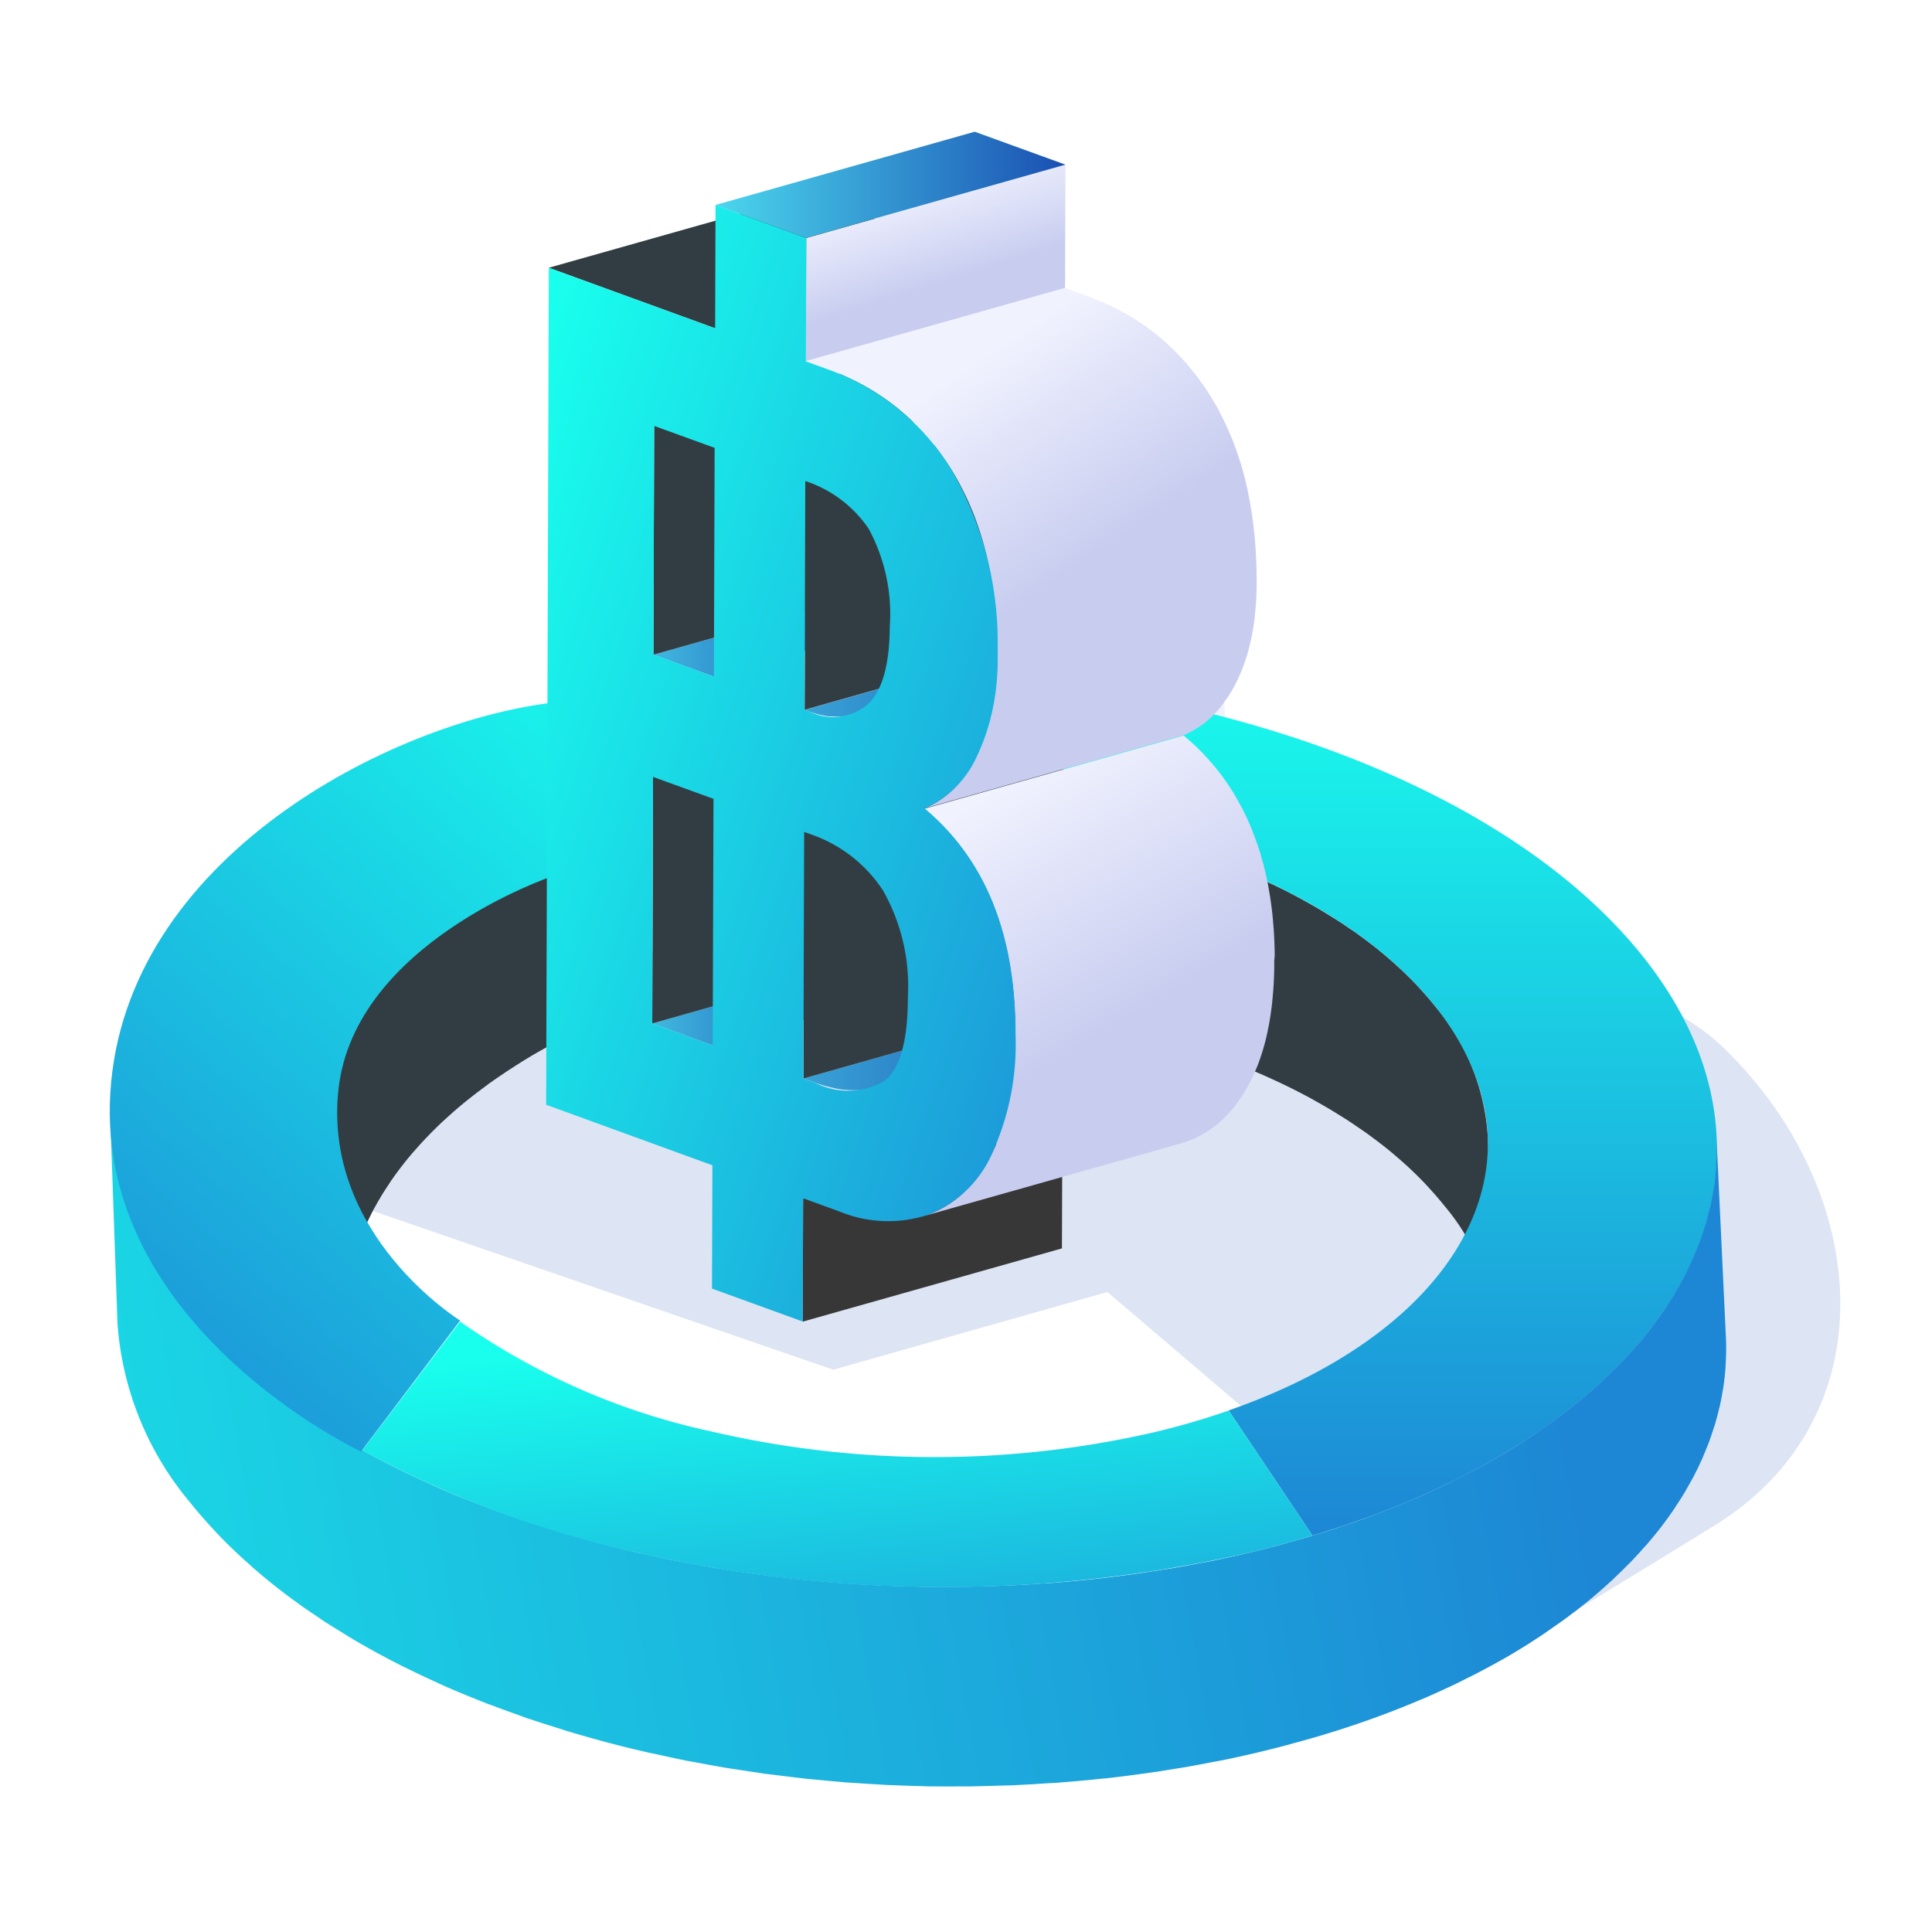 <svg xmlns="http://www.w3.org/2000/svg" xmlns:xlink="http://www.w3.org/1999/xlink" width="88" height="88" viewBox="0 0 88 88">
  <defs>
    <linearGradient id="linear-gradient" x1="8.55" y1="8.264" x2="12.501" y2="9.13" gradientUnits="objectBoundingBox">
      <stop offset="0.301" stop-color="#f0f2fe"/>
      <stop offset="0.719" stop-color="#c8cdf0"/>
    </linearGradient>
    <linearGradient id="linear-gradient-2" x1="0.5" x2="0.5" y2="1" gradientUnits="objectBoundingBox">
      <stop offset="0" stop-color="#19ffed"/>
      <stop offset="1" stop-color="#1d87d5"/>
    </linearGradient>
    <linearGradient id="linear-gradient-3" x1="-0.451" y1="0.5" x2="0.892" y2="0.397" xlink:href="#linear-gradient-2"/>
    <linearGradient id="linear-gradient-4" x2="1.08" y2="1.61" xlink:href="#linear-gradient-2"/>
    <linearGradient id="linear-gradient-5" x1="1.243" y1="-0.075" y2="1.331" xlink:href="#linear-gradient-2"/>
    <linearGradient id="linear-gradient-6" x1="-0.173" y1="0.5" x2="0.616" y2="0.5" gradientUnits="objectBoundingBox">
      <stop offset="0" stop-color="#4bd6ed"/>
      <stop offset="1" stop-color="#1a50b2"/>
    </linearGradient>
    <linearGradient id="linear-gradient-7" x1="-0.177" y1="0.5" x2="0.613" y2="0.5" xlink:href="#linear-gradient-6"/>
    <linearGradient id="linear-gradient-8" x1="-0.552" y1="0.5" x2="0.904" y2="0.5" xlink:href="#linear-gradient-6"/>
    <linearGradient id="linear-gradient-9" x1="-0.594" y1="0.5" x2="0.963" y2="0.5" xlink:href="#linear-gradient-6"/>
    <linearGradient id="linear-gradient-10" x1="-0.288" y1="0" x2="0.184" y2="1.114" xlink:href="#linear-gradient"/>
    <linearGradient id="linear-gradient-11" x1="0" y1="0.5" x2="1" y2="0.5" xlink:href="#linear-gradient-6"/>
    <linearGradient id="linear-gradient-12" x1="-0.187" y1="-0.169" x2="0.365" y2="1.106" xlink:href="#linear-gradient"/>
    <linearGradient id="linear-gradient-13" x1="-0.247" y1="0.131" x2="0.293" y2="1.062" xlink:href="#linear-gradient"/>
    <linearGradient id="linear-gradient-14" x1="0.061" y1="0.03" x2="1.209" y2="0.954" xlink:href="#linear-gradient-2"/>
  </defs>
  <g id="Icon_Refinace" data-name="Icon Refinace" transform="translate(-422 -269)">
    <rect id="Rectangle_626" data-name="Rectangle 626" width="88" height="88" transform="translate(422 269)" fill="#fff" opacity="0"/>
    <g id="Group_2178" data-name="Group 2178" transform="translate(426.908 262.707)">
      <g id="Group_2182" data-name="Group 2182" transform="translate(28.491 46.607)" opacity="0.15" style="mix-blend-mode: multiply;isolation: isolate">
        <g id="Group_744" data-name="Group 744">
          <path id="Path_1227" data-name="Path 1227" d="M714.5,390.646l28.5,9.829,12.491-3.539,18.818,16.054L783.1,407.6c8.047-4.933,7.2-15.277.444-21.8C774.369,376.953,729.55,376.175,714.5,390.646Z" transform="translate(-738.448 -378.4)" fill="#1a50b2"/>
        </g>
      </g>
      <g id="Group_2179" data-name="Group 2179">
        <path id="Path_3026" data-name="Path 3026" d="M133.711,436.2h0a.584.584,0,0,1,.1-.171l1.574-1.848.008-.01.008-.01.006-.011.006-.01,0-.01,0-.01h0l0-.01,0-.01,0-.011v-.028l-.428-9.095a.168.168,0,0,1-.01.06h0a.194.194,0,0,1-.037.061l-1.574,1.848a.325.325,0,0,0-.023.028l-.021.029-.018.029a.318.318,0,0,0-.016.029c-.005.009-.01.019-.014.028a.274.274,0,0,0-.012.029h0l-.01.03a.254.254,0,0,0-.008.03c0,.01,0,.021-.006.031s0,.022,0,.033a.313.313,0,0,0,0,.035v.016l.428,9.094A.426.426,0,0,1,133.711,436.2Z" transform="translate(-84.244 -389.194)" fill="url(#linear-gradient)"/>
        <path id="Path_3027" data-name="Path 3027" d="M73.7,466.431l-.513-11c-.012-.188-.018-.373-.023-.554,0-.041,0-.078.006-.119,0-.2,0-.4.02-.593a1.069,1.069,0,0,1,0-.143.282.282,0,0,1,.006-.043c.009-.125.02-.245.031-.365s.03-.243.05-.366c0,0,0,0,0-.011,0-.036.012-.069.017-.1.017-.1.033-.2.051-.3s.039-.2.062-.3a.345.345,0,0,1,.013-.065c.013-.066.036-.133.05-.2.034-.143.073-.282.112-.422.009-.034.014-.066.023-.1,0-.011.008-.023.009-.034.018-.051.038-.1.056-.15.041-.136.084-.266.13-.4.017-.056.035-.107.053-.159s.036-.088.058-.13c.049-.128.1-.251.154-.375.022-.053.04-.1.06-.152s.041-.089.065-.138c.061-.121.12-.248.185-.371.025-.059.051-.118.079-.173.022-.038.04-.075.063-.113l.213-.38c.036-.073.078-.143.118-.207l.041-.059c.08-.138.169-.269.256-.4.039-.064.078-.128.122-.193a.377.377,0,0,1,.035-.047c.065-.092.126-.184.2-.278q.134-.19.273-.365c.085-.11.165-.218.252-.323.2-.249.416-.5.639-.74.074-.08.148-.161.225-.237.025-.029.054-.064.084-.094s.08-.078.121-.122c.163-.166.334-.334.507-.5l.091-.091a.211.211,0,0,1,.039-.033.4.4,0,0,1,.067-.058c.065-.063.135-.126.205-.19.211-.187.421-.374.645-.555a.165.165,0,0,0,.041-.029c.143-.118.3-.236.448-.357s.306-.234.466-.348c.02-.017.036-.028.051-.043s.036-.028.058-.039a.537.537,0,0,1,.082-.058c.109-.082.22-.16.335-.239s.251-.174.38-.258.237-.155.354-.23l.241-.157c.045-.03.091-.061.138-.087l.455-.273c.152-.091.309-.18.466-.272,0-.006.012-.009.021-.013.158-.088.311-.174.47-.258s.322-.174.483-.252a.873.873,0,0,1,.1-.054c.047-.025.09-.05.133-.069a1.35,1.35,0,0,0,.136-.066l1.366,10.775c-.106.046-.211.1-.311.144-.175.084-.354.169-.527.257-.126.062-.252.125-.372.19-.324.164-.642.336-.953.511a.04.04,0,0,1-.017.01c-.32.178-.624.361-.926.548-.125.082-.25.159-.375.241s-.238.151-.354.23-.256.172-.383.26c-.111.077-.226.156-.333.233-.069.048-.129.1-.194.145-.312.231-.619.465-.914.705-.036.032-.08.062-.116.095-.27.222-.528.45-.776.679-.066.058-.132.12-.2.182-.173.164-.34.331-.507.5-.067.073-.14.143-.207.215-.15.157-.294.316-.437.48l-.155.174c-.182.212-.358.429-.524.645-.021.028-.041.059-.066.088-.137.182-.272.369-.4.555-.054.079-.1.161-.158.24-.087.135-.174.266-.255.4-.051.088-.1.177-.159.266-.069.129-.143.256-.212.38l-.058.115-.085.171c-.061.122-.121.243-.181.369-.043.1-.086.2-.125.29-.054.125-.11.249-.153.375-.039.094-.077.193-.111.29-.047.132-.094.264-.135.4-.03.091-.059.187-.088.282-.039.14-.074.279-.109.417-.021.088-.047.178-.062.269-.046.2-.08.4-.115.6-.007.038-.013.08-.021.118-.035.245-.06.486-.081.727,0,.062,0,.127-.008.189-.01.2-.019.4-.019.594C73.7,466.1,73.7,466.27,73.7,466.431Z" transform="translate(-62.937 -399.344)" fill="#323d43"/>
        <path id="Path_3028" data-name="Path 3028" d="M140.164,448.407a10.179,10.179,0,0,0-2.39-5.858c-.165-.208-.34-.411-.519-.613l-.133-.148c-.182-.2-.367-.4-.562-.589l-.03-.028c-.187-.185-.383-.367-.582-.547l-.153-.137c-.21-.184-.424-.367-.646-.546l-.059-.046c-.208-.166-.422-.328-.639-.489l-.171-.125c-.048-.035-.1-.071-.144-.105-.1-.069-.2-.133-.3-.2-.141-.1-.281-.193-.424-.287s-.284-.18-.428-.269-.295-.184-.446-.273c-.043-.026-.084-.053-.128-.078-.155-.091-.315-.179-.474-.267l-.211-.119c-.268-.146-.54-.29-.818-.43l-.033-.016c-.405-.2-.822-.4-1.246-.586-.044-.02-.085-.042-.129-.061-.075-.033-.154-.062-.229-.1q-.44-.189-.891-.368c-.078-.031-.152-.065-.23-.1-.048-.019-.1-.035-.147-.053-.324-.124-.652-.243-.983-.359-.065-.023-.128-.048-.195-.071l-.041-.013q-.6-.2-1.209-.389l-.053-.017c-.1-.029-.2-.055-.293-.083-.288-.085-.578-.168-.871-.247l-.132-.038q-.42-.111-.846-.214l-1.036-.3-.022-.005-.046-.01-.045-.008-.046-.007-.032,0h-.013l-.047,0-.048,0-.049,0h-.1l-.055,0-.059.006-.013,0h-.009l-.045.006c-.03,0-.06.01-.089.016l-.023.006c-.032.007-.064.017-.1.026s-.057.016-.084.026-.059.024-.088.037-.042.016-.061.026l-.021.012-.023.013c-.013.008-.028.015-.04.023s-.039.025-.057.038l-.025.019-.007.005-.012.01c-.013.01-.025.021-.037.032l-.032.031-.028.03,0,0-1.582,1.857a.286.286,0,0,1-.064.057l0,0a.431.431,0,0,1-.054.027.47.47,0,0,1-.084.029c-.011,0-.022.007-.033.009h0a.575.575,0,0,1-.1.009h0a.578.578,0,0,1-.1-.007h0a.479.479,0,0,1-.089-.022h0a.35.35,0,0,1-.074-.037l0,0a.236.236,0,0,1-.058-.052l-4.843-8a.165.165,0,0,1-.023-.074l.428,9.094a.165.165,0,0,0,.023.074l4.843,8a.254.254,0,0,0,.05.047l.008,0,0,0,.012.008.018.01.018.008.017.007.01,0h0l.005,0,.016.005.016,0,.015,0,.016,0,.016,0h.016l.016,0h.108l.022,0,.024,0,.01,0h0l.015,0,.018-.006a.461.461,0,0,0,.084-.029c.005,0,.012,0,.018-.006l.03-.016.006,0,0,0,.012-.008.015-.012.014-.013.011-.011.011-.011v0l1.582-1.858a.794.794,0,0,1,.111-.106l.007-.005a.921.921,0,0,1,.123-.081l.022-.013c.026-.014.055-.026.083-.039s.057-.026.087-.037.056-.018.085-.026.062-.019.094-.026c.051-.012.1-.021.157-.028h.01a1.818,1.818,0,0,1,.188-.011h0a1.721,1.721,0,0,1,.191.01h0a1.57,1.57,0,0,1,.19.033l1.036.3c.329.08.655.165.979.252.292.078.58.161.868.246.116.034.234.066.349.1q.612.186,1.209.389c.079.027.155.056.234.084q.5.173.984.358c.127.049.252.1.379.15q.45.179.889.368c.12.051.241.1.359.156.424.189.84.383,1.246.587q.431.217.849.444c.073.04.143.081.214.121q.3.169.6.344c.152.09.3.182.448.274s.285.177.424.268.286.191.427.288.3.2.441.306l.171.125c.217.16.431.322.638.487l.06.048c.222.178.436.36.645.545l.155.137c.2.179.394.36.58.545l.031.029c.194.193.38.39.561.589l.133.147c.179.2.354.406.519.614a10.182,10.182,0,0,1,2.39,5.858Z" transform="translate(-77.308 -390.415)" fill="#323d43"/>
        <path id="Path_3030" data-name="Path 3030" d="M132.181,465.309l-3.819-5.7c10.658-3.717,14.891-11.509,9.41-18.405-2.971-3.738-8.241-6.515-14.391-8l-1.038-.3a1.432,1.432,0,0,0-1.353.329l-1.584,1.856a.49.49,0,0,1-.659.013l-4.847-8c-.078-.135.053-.286.275-.323l13.444-2.15a.452.452,0,0,1,.414.117.159.159,0,0,1-.01.218l-1.572,1.844a.461.461,0,0,0-.023.621.852.852,0,0,0,.37.255c8.745,2.065,16.245,5.979,20.452,11.269C155.232,449.005,148.469,460.412,132.181,465.309Z" transform="translate(-77.308 -389.072)" fill="url(#linear-gradient-2)"/>
        <path id="Path_3031" data-name="Path 3031" d="M111.918,486.721c.168-.049.332-.1.5-.151.254-.078.507-.155.756-.236.174-.056.344-.114.515-.172.236-.079.471-.159.7-.241.173-.061.342-.124.512-.187q.337-.124.667-.252c.169-.066.336-.132.5-.2q.323-.13.638-.264.246-.1.486-.209c.209-.091.413-.184.618-.279.156-.072.311-.143.465-.216.2-.1.4-.2.6-.3.1-.051.207-.1.307-.151.039-.02.076-.042.115-.062.365-.189.724-.381,1.073-.578l.033-.018c.36-.2.707-.412,1.049-.623l.1-.061c.112-.069.218-.141.327-.212.135-.087.271-.173.4-.261s.288-.2.431-.3.258-.178.384-.268c.03-.022.063-.043.093-.065.173-.125.34-.252.507-.379l.116-.087c.216-.168.429-.336.636-.507l.038-.033q.457-.379.881-.77c.024-.023.051-.044.076-.066.051-.047.1-.1.146-.143q.3-.281.579-.568c.045-.046.094-.09.138-.135s.064-.071.1-.107c.172-.181.337-.363.5-.548.046-.051.1-.1.141-.154.013-.015.024-.03.037-.045q.31-.363.6-.732l.006-.008c.022-.029.04-.058.062-.086.16-.212.315-.425.462-.64l.039-.055c.049-.072.092-.146.14-.219.1-.151.2-.3.292-.456.019-.031.04-.06.058-.091.043-.071.08-.143.121-.214.083-.144.165-.288.243-.433.022-.042.048-.082.069-.124.034-.065.062-.132.1-.2.071-.141.139-.283.2-.424.024-.051.052-.1.075-.155s.046-.116.071-.174c.061-.142.119-.284.174-.427.024-.061.053-.121.075-.183s.031-.1.049-.146c.054-.151.1-.3.151-.453.022-.07.049-.139.07-.209.012-.037.019-.075.03-.112.046-.159.086-.318.125-.477.019-.077.042-.153.06-.23.006-.024.008-.049.014-.073.049-.224.09-.449.126-.675.007-.042.017-.082.023-.124l0-.015q.061-.412.092-.827c0-.017,0-.033.005-.05,0-.054,0-.108.005-.161q.02-.339.021-.68c0-.044,0-.088,0-.132,0-.141-.006-.283-.013-.424l-.428-9.095c.009.186.008.371.008.556q0,.341-.021.68c0,.07-.005.141-.01.211-.021.277-.051.553-.092.828-.006.046-.017.091-.024.137q-.054.339-.126.677c-.022.1-.049.2-.074.3-.039.159-.08.318-.125.477-.031.107-.065.214-.1.322-.048.151-.1.3-.152.453-.039.11-.081.22-.123.329-.056.143-.114.285-.175.427-.048.11-.1.22-.146.329-.066.142-.134.284-.2.425-.054.107-.108.214-.164.32-.078.146-.16.29-.243.434-.059.1-.117.2-.178.306-.094.153-.193.306-.293.458-.06.091-.117.182-.178.272q-.221.322-.463.64c-.023.031-.044.063-.068.094-.189.247-.388.49-.594.732-.058.067-.119.133-.177.2-.162.184-.327.367-.5.548-.076.081-.156.161-.234.241q-.281.287-.58.568c-.074.07-.146.14-.221.209q-.425.391-.881.77-.328.273-.673.541l-.116.087q-.294.225-.6.445c-.126.091-.256.18-.385.269s-.284.2-.431.3-.268.175-.4.261-.284.183-.429.273c-.342.211-.69.421-1.049.623l-.03.016c-.35.2-.71.39-1.077.58-.139.072-.281.142-.422.213-.2.1-.4.2-.6.3-.153.073-.309.145-.465.216-.2.094-.409.188-.617.279-.161.071-.323.141-.487.209q-.316.134-.638.264c-.166.067-.333.134-.5.2q-.33.128-.667.252c-.17.063-.34.126-.512.187-.231.082-.467.162-.7.241-.171.058-.341.116-.515.173-.249.08-.5.158-.756.236-.166.051-.33.1-.5.151-.284.083-.573.163-.864.243-.143.039-.284.08-.43.119q-.656.173-1.33.334c-.538.128-1.079.245-1.622.357-.178.037-.357.069-.536.1-.368.072-.737.142-1.107.207-.209.036-.42.07-.63.1q-.56.091-1.121.173l-.4.056c-.516.07-1.033.135-1.551.191q-.989.108-1.983.183c-.214.016-.428.027-.641.041-.425.028-.85.055-1.276.074-.259.012-.519.019-.779.028-.366.012-.731.023-1.1.029-.273,0-.546.005-.819.006-.345,0-.689,0-1.033,0q-.417-.006-.834-.017-.5-.013-1-.034-.419-.017-.837-.04-.494-.027-.987-.062c-.278-.02-.556-.04-.833-.063-.327-.028-.654-.058-.979-.09-.275-.027-.55-.054-.823-.085-.327-.037-.654-.078-.98-.119-.268-.034-.537-.067-.8-.105-.332-.047-.661-.1-.991-.15-.259-.04-.52-.08-.778-.124-.342-.058-.682-.123-1.021-.186-.244-.046-.489-.089-.731-.137-.37-.074-.737-.155-1.1-.236-.241-.053-.483-.1-.722-.158q-.821-.192-1.629-.406-.866-.23-1.712-.485c-.168-.05-.333-.105-.5-.157-.406-.126-.81-.254-1.209-.389-.2-.067-.394-.137-.59-.207q-.579-.2-1.146-.418c-.286-.109-.573-.217-.854-.331l-.263-.105q-.634-.259-1.25-.534c-.1-.046-.2-.092-.3-.139q-.5-.228-.992-.466c-.105-.051-.212-.1-.317-.154q-.575-.285-1.131-.584l-.112-.059c-.395-.214-.781-.435-1.161-.659-.207-.122-.407-.248-.609-.374s-.421-.258-.626-.391-.388-.261-.581-.392c-.21-.143-.422-.284-.626-.43l-.215-.157c-.294-.215-.583-.433-.864-.655L64,470.649c-.314-.251-.618-.507-.914-.767-.069-.06-.137-.122-.2-.183q-.409-.366-.8-.743c-.028-.027-.058-.054-.086-.082-.275-.273-.539-.551-.8-.833l-.182-.2c-.256-.287-.5-.577-.739-.872a15.265,15.265,0,0,1-3.245-8.618l.333,9.523a14.227,14.227,0,0,0,3.34,8.189c.235.3.484.586.739.872.06.067.12.135.182.2.257.282.521.56.8.833l.086.082c.257.252.523.5.8.743l.2.182q.445.39.915.768l.156.122q.423.334.865.656c.071.052.142.1.214.156l.139.1c.159.113.327.22.489.331.193.13.382.263.579.39s.418.262.629.392.4.251.607.372l.112.069q.516.3,1.05.591l.112.058c.309.166.621.331.939.49.063.032.128.062.191.093.105.053.212.1.318.155q.49.239.993.467c.1.046.2.092.3.137.053.024.1.049.157.072q.539.238,1.093.462l.264.106c.178.072.354.144.534.214.1.04.214.076.32.116.377.144.76.282,1.145.418.13.046.255.1.385.141.068.023.138.044.206.066.4.134.8.263,1.206.388.137.043.27.09.408.132l.094.027q.846.253,1.711.485h0q.8.214,1.625.405l.177.041c.18.042.363.076.544.116.367.081.734.162,1.1.237l.147.031c.193.038.388.069.582.106.34.064.679.128,1.022.186l.205.037c.19.031.383.057.573.087.329.051.658.1.989.15l.259.039c.182.024.366.043.548.067.326.041.651.082.978.119.1.012.2.026.308.037.171.019.344.031.516.048.325.032.652.063.979.09.119.01.237.024.356.033.159.012.318.019.477.03q.493.035.988.062c.135.007.268.019.4.025s.289.009.433.015q.5.021,1,.034c.152,0,.3.012.454.015.126,0,.254,0,.381,0q.515.007,1.032,0c.168,0,.336,0,.505,0,.1,0,.21-.007.315-.008.364-.006.729-.017,1.093-.029.183-.006.367-.007.55-.015.078,0,.155-.01.232-.013.424-.019.849-.046,1.272-.074.175-.012.351-.017.525-.03.04,0,.079-.008.118-.011q.993-.076,1.983-.183l.045,0c.5-.055,1.006-.119,1.507-.187l.4-.056c.17-.024.342-.046.512-.072.205-.031.409-.069.614-.1s.418-.067.627-.1c.372-.065.742-.135,1.111-.207.178-.035.357-.067.534-.1l.135-.026q.747-.155,1.488-.331.675-.16,1.33-.334c.145-.039.286-.08.43-.119C111.344,486.884,111.634,486.8,111.918,486.721Z" transform="translate(-56.924 -401.298)" fill="url(#linear-gradient-3)"/>
        <path id="Path_3032" data-name="Path 3032" d="M118.253,482.557c-.943.286-1.922.551-2.93.789a62.639,62.639,0,0,1-28.022-.058,48.216,48.216,0,0,1-12.332-4.612l4.46-5.865a31.412,31.412,0,0,0,11.495,5.015,44.78,44.78,0,0,0,20.043.042,34.652,34.652,0,0,0,3.468-1.005Z" transform="translate(-63.379 -406.321)" fill="url(#linear-gradient-4)"/>
        <path id="Path_3101" data-name="Path 3101" d="M15506.233-4245.789s-8.978,3.022-9.722,9.684,5.541,10.547,5.541,10.547l-4.514,5.968s-12.066-5.644-11.422-16.332,12.735-16.878,20.116-17.777C15506.219-4250.022,15506.233-4245.789,15506.233-4245.789Z" transform="translate(-15486 4292)" fill="url(#linear-gradient-5)"/>
      </g>
      <g id="Group_2026" data-name="Group 2026" transform="translate(19.963 12.293)">
        <g id="Group_824" data-name="Group 824" style="isolation: isolate">
          <g id="Group_813" data-name="Group 813" transform="translate(4.837 37.282)">
            <path id="Path_1292" data-name="Path 1292" d="M539.6,409.72l11.809-3.336,2.755,1-11.809,3.336Z" transform="translate(-539.598 -406.384)" fill="url(#linear-gradient-6)"/>
          </g>
          <g id="Group_814" data-name="Group 814" transform="translate(4.837 26.049)">
            <path id="Path_1293" data-name="Path 1293" d="M539.634,395.5l11.809-3.336-.036,11.233L539.6,406.735Z" transform="translate(-539.598 -392.166)" fill="#323d43"/>
          </g>
          <g id="Group_815" data-name="Group 815" transform="translate(11.689 45.244)">
            <path id="Path_1294" data-name="Path 1294" d="M548.29,419.8l11.809-3.336-.018,5.616-11.809,3.336Z" transform="translate(-548.271 -416.461)" fill="#373737"/>
          </g>
          <g id="Group_816" data-name="Group 816" transform="translate(4.891 20.486)">
            <path id="Path_1295" data-name="Path 1295" d="M539.667,388.462l11.809-3.336,2.755,1-11.809,3.336Z" transform="translate(-539.667 -385.126)" fill="url(#linear-gradient-7)"/>
          </g>
          <g id="Group_817" data-name="Group 817" transform="translate(4.891 10.069)">
            <path id="Path_1296" data-name="Path 1296" d="M539.7,375.276l11.809-3.336-.034,10.418-11.809,3.336Z" transform="translate(-539.667 -371.94)" fill="#323d43"/>
          </g>
          <path id="Path_1297" data-name="Path 1297" d="M562.625,410.091l-.045,0a3.391,3.391,0,0,1-.542-.012l-.04,0a4.73,4.73,0,0,1-.6-.108l-.043-.009a6.721,6.721,0,0,1-.692-.213l-.534-.194-11.808,3.336.534.194c.1.036.2.07.3.1q.186.059.365.1l.029.007.045.009c.088.021.175.042.26.058.107.02.21.036.312.047l.029,0,.041,0c.077.008.153.015.226.017.1,0,.2,0,.288,0l.027,0,.046,0c.074-.006.149-.012.22-.024a2.52,2.52,0,0,0,.272-.059l11.808-3.337A2.529,2.529,0,0,1,562.625,410.091Z" transform="translate(-536.592 -369.768)" fill="url(#linear-gradient-8)"/>
          <g id="Group_818" data-name="Group 818" transform="translate(11.725 28.556)">
            <path id="Path_1298" data-name="Path 1298" d="M548.354,398.676l11.809-3.336-.037,11.233-11.809,3.336Z" transform="translate(-548.317 -395.34)" fill="#323d43"/>
          </g>
          <g id="Group_819" data-name="Group 819" transform="translate(0.124 2.86)">
            <path id="Path_1299" data-name="Path 1299" d="M533.633,366.152l11.809-3.336,7.574,2.757-11.809,3.336Z" transform="translate(-533.633 -362.816)" fill="#323d43"/>
          </g>
          <path id="Path_1300" data-name="Path 1300" d="M562.224,388.535a2.106,2.106,0,0,1-.367.066l-.062.006a2.577,2.577,0,0,1-.382,0l-.051,0a3.358,3.358,0,0,1-.415-.067l-.05-.011a4.516,4.516,0,0,1-.476-.143l-.227-.083-11.808,3.336.227.082q.095.034.187.064c.081.025.16.048.239.068l.051.012.048.01.129.029c.076.013.15.025.224.033l.062,0,.052,0c.036,0,.073.007.108.009.077,0,.152,0,.227,0l.048,0,.062-.007c.044,0,.088-.007.131-.013a2.117,2.117,0,0,0,.235-.052h0Z" transform="translate(-536.606 -365.305)" fill="url(#linear-gradient-9)"/>
          <g id="Group_820" data-name="Group 820" transform="translate(11.78 12.576)">
            <path id="Path_1301" data-name="Path 1301" d="M548.42,378.449l11.808-3.336-.034,10.418-11.809,3.336Z" transform="translate(-548.386 -375.113)" fill="#323d43"/>
          </g>
          <g id="Group_821" data-name="Group 821" transform="translate(11.832 1.505)">
            <path id="Path_1302" data-name="Path 1302" d="M548.47,364.437l11.809-3.336-.018,5.616-11.809,3.336Z" transform="translate(-548.452 -361.1)" fill="url(#linear-gradient-10)"/>
          </g>
          <g id="Group_822" data-name="Group 822" transform="translate(7.716)">
            <path id="Path_1303" data-name="Path 1303" d="M543.242,362.532l11.809-3.336,4.134,1.5-11.809,3.336Z" transform="translate(-543.242 -359.196)" fill="url(#linear-gradient-11)"/>
          </g>
          <path id="Path_1304" data-name="Path 1304" d="M571.2,403.974c0-.206-.008-.411-.016-.612s-.019-.383-.032-.572c0-.04-.007-.079-.01-.119,0-.024,0-.048-.006-.073-.01-.115-.018-.231-.029-.345-.017-.17-.036-.338-.058-.5s-.044-.32-.069-.477c-.009-.05-.018-.1-.026-.148l-.012-.069c-.014-.081-.028-.164-.043-.246-.029-.154-.061-.307-.095-.458s-.073-.315-.113-.47c-.017-.062-.035-.122-.051-.183-.01-.035-.02-.07-.03-.1-.024-.085-.046-.172-.072-.256-.1-.322-.211-.631-.33-.936-.014-.035-.024-.072-.038-.107q-.211-.521-.464-1.01c-.028-.054-.059-.1-.088-.157l-.066-.12c-.05-.088-.1-.179-.148-.265-.092-.155-.188-.307-.287-.457-.071-.107-.146-.211-.22-.315l-.032-.045-.036-.052c-.095-.129-.193-.256-.293-.38s-.2-.236-.3-.352c-.059-.067-.121-.132-.182-.2l-.046-.05-.077-.084q-.154-.16-.315-.315c-.108-.1-.218-.2-.331-.3-.076-.067-.152-.133-.231-.2l-11.808,3.336a10.979,10.979,0,0,1,.953.9l.045.049a10.5,10.5,0,0,1,.807.981l.033.046a10.872,10.872,0,0,1,.655,1.038c.022.039.045.079.067.119a11.636,11.636,0,0,1,.551,1.167c.014.035.025.073.038.107.151.384.287.781.4,1.192.01.035.02.07.029.1q.18.655.3,1.357l.013.069q.12.713.182,1.474c0,.025,0,.05.006.075.04.524.06,1.063.058,1.62s-.026,1.074-.07,1.572c0,.026-.006.051-.008.077a13.806,13.806,0,0,1-.2,1.376l-.011.058a10.544,10.544,0,0,1-.329,1.247l-.007.021a8.115,8.115,0,0,1-.469,1.116c-.055.107-.115.205-.172.307-.049.086-.1.173-.15.255-.037.059-.076.114-.115.172-.081.122-.165.24-.252.352-.041.054-.083.106-.126.157-.114.137-.231.266-.353.388-.025.025-.049.054-.075.078a4.769,4.769,0,0,1-.459.386c-.042.031-.085.059-.127.088q-.188.13-.386.24c-.049.027-.1.054-.148.08a4.572,4.572,0,0,1-.541.235c-.107.038-.215.073-.324.1l11.809-3.336c.108-.031.216-.066.323-.1a4.378,4.378,0,0,0,.541-.235c.05-.025.1-.053.148-.081a4.373,4.373,0,0,0,.386-.24c.042-.029.085-.056.127-.088a4.762,4.762,0,0,0,.459-.386c.026-.025.05-.053.076-.079.122-.121.238-.25.352-.387.02-.025.042-.043.062-.068s.042-.061.064-.09c.087-.112.171-.23.252-.352.025-.038.053-.07.078-.109.013-.021.025-.043.037-.064.051-.081.1-.168.149-.254.034-.061.071-.117.1-.179l.067-.128q.078-.153.152-.311.088-.192.168-.393c.05-.125.1-.254.141-.385l.009-.027.007-.022c.037-.11.073-.221.107-.335s.073-.258.107-.391.063-.264.092-.4c.009-.04.016-.082.024-.122l.011-.057c.016-.078.032-.156.046-.235.025-.142.048-.287.069-.435s.04-.3.058-.458c.009-.082.016-.167.024-.25l.007-.076c0-.055.011-.108.015-.164.013-.172.025-.348.033-.527s.016-.378.019-.574c0-.1,0-.2,0-.309S571.206,404.079,571.2,403.974Z" transform="translate(-538.011 -366.5)" fill="url(#linear-gradient-12)"/>
          <path id="Path_1306" data-name="Path 1306" d="M568.985,381.293c0-.228-.009-.454-.017-.677,0-.046-.006-.09-.008-.136s-.005-.1-.008-.147c-.006-.115-.011-.232-.019-.346q-.021-.3-.05-.59c0-.036-.009-.072-.013-.108s-.009-.074-.013-.111c-.013-.112-.024-.225-.039-.336q-.035-.265-.076-.525c-.008-.049-.017-.1-.025-.145l-.019-.111c-.015-.083-.028-.167-.044-.25-.031-.169-.066-.336-.1-.5-.014-.066-.032-.131-.047-.2q-.014-.064-.031-.128c-.016-.064-.03-.13-.047-.194-.051-.2-.108-.4-.166-.592-.009-.026-.019-.05-.027-.076-.115-.368-.24-.728-.38-1.076-.012-.028-.026-.055-.037-.082q-.2-.478-.428-.928c-.014-.028-.024-.058-.039-.085-.1-.2-.213-.4-.327-.589l-.055-.092c-.089-.146-.18-.29-.273-.431-.071-.107-.145-.209-.219-.314-.022-.03-.043-.062-.065-.092l-.04-.056q-.154-.21-.317-.412c-.054-.067-.111-.132-.167-.2l-.072-.085-.073-.086q-.153-.173-.311-.339c-.061-.063-.123-.123-.185-.185l-.064-.063-.065-.065c-.1-.1-.212-.2-.32-.3-.081-.071-.164-.14-.246-.209-.016-.013-.031-.027-.047-.04l-.037-.032c-.113-.092-.227-.182-.345-.269s-.215-.156-.325-.232l-.023-.017-.016-.012c-.127-.086-.257-.171-.388-.252-.114-.071-.231-.138-.348-.2l-.046-.027-.027-.016c-.15-.085-.3-.165-.46-.243-.085-.043-.174-.082-.262-.122-.045-.021-.09-.043-.136-.064l-.109-.051q-.282-.124-.574-.235l-.154-.058-.992-.361-11.809,3.337.992.361c.288.1.566.22.838.344l.136.063c.255.12.506.246.748.382l.046.027q.387.22.751.469l.024.018q.365.25.705.53l.047.04q.326.271.631.568l.064.064q.294.291.569.609l.072.086c.181.213.356.435.524.666l.064.092c.171.239.336.486.493.743s.288.5.422.766c.154.3.3.61.428.929.012.027.025.053.036.08.141.348.266.708.381,1.077.087.281.167.568.239.861l.031.128q.11.463.194.947c.006.037.013.074.02.111.055.328.1.663.14,1.005,0,.038.009.076.013.114.036.34.062.689.082,1.043,0,.049.005.1.008.147q.027.572.027,1.167c0,.435-.022.852-.059,1.253l-.005.062a11.183,11.183,0,0,1-.164,1.123l-.008.044a9.257,9.257,0,0,1-.274,1.034l-.01.031a7.532,7.532,0,0,1-.393.954,6.587,6.587,0,0,1-.45.767c-.035.052-.072.1-.108.151a5.088,5.088,0,0,1-.454.55c-.02.021-.038.045-.058.066a4.14,4.14,0,0,1-.56.467c-.046.032-.092.063-.139.093a3.85,3.85,0,0,1-.632.336l11.808-3.336a3.79,3.79,0,0,0,.632-.337c.046-.03.094-.06.14-.092a4.174,4.174,0,0,0,.559-.467c.021-.02.039-.045.059-.066.1-.1.2-.209.293-.327.056-.07.107-.149.16-.223.036-.051.073-.1.108-.152s.055-.073.081-.113c.09-.141.178-.29.261-.446.037-.068.073-.137.108-.208s.064-.132.095-.2q.082-.178.156-.364c.045-.115.088-.231.129-.349,0-.013.009-.028.013-.041l.01-.032c.029-.089.059-.179.086-.27.032-.111.064-.225.092-.341s.055-.227.08-.343c.006-.027.01-.054.016-.081l.009-.043c.015-.075.03-.149.043-.225.021-.118.04-.238.058-.36s.033-.247.047-.373c.006-.055.01-.111.016-.166l.006-.062c0-.055.011-.108.015-.163.011-.136.02-.274.026-.414s.012-.292.015-.442q0-.116,0-.235C568.987,381.528,568.987,381.41,568.985,381.293Z" transform="translate(-536.62 -361.088)" fill="url(#linear-gradient-13)"/>
          <g id="Group_823" data-name="Group 823" transform="translate(0 3.336)">
            <path id="Path_1307" data-name="Path 1307" d="M550.719,390.909q4.161,3.477,4.143,10.3a12.013,12.013,0,0,1-1.091,5.468,5.251,5.251,0,0,1-2.9,2.739,5.817,5.817,0,0,1-4.039-.156l-1.645-.6-.018,5.616-4.134-1.5.018-5.617-7.573-2.757.124-38.123,7.574,2.757.018-5.617,4.134,1.505-.018,5.617.992.361a10.844,10.844,0,0,1,5.714,4.7,15.79,15.79,0,0,1,2.02,8.375,10.118,10.118,0,0,1-.913,4.5A4.708,4.708,0,0,1,550.719,390.909Zm-1.861,12.429q1.1-.8,1.1-3.859a8.825,8.825,0,0,0-1.133-4.836,6.419,6.419,0,0,0-3.322-2.571l-.27-.1-.036,11.233.534.194a3.281,3.281,0,0,0,3.122-.064m-3.568-27.344-.034,10.418.227.082a2.421,2.421,0,0,0,2.645-.325c.664-.615,1-1.792,1.01-3.536a8.153,8.153,0,0,0-.965-4.47,5.6,5.6,0,0,0-2.883-2.169M541.067,401.7l.037-11.233-2.755-1-.036,11.232,2.754,1m.055-16.8.034-10.418-2.754-1-.034,10.418,2.754,1" transform="translate(-533.476 -363.418)" fill="url(#linear-gradient-14)"/>
          </g>
        </g>
      </g>
    </g>
  </g>
</svg>

